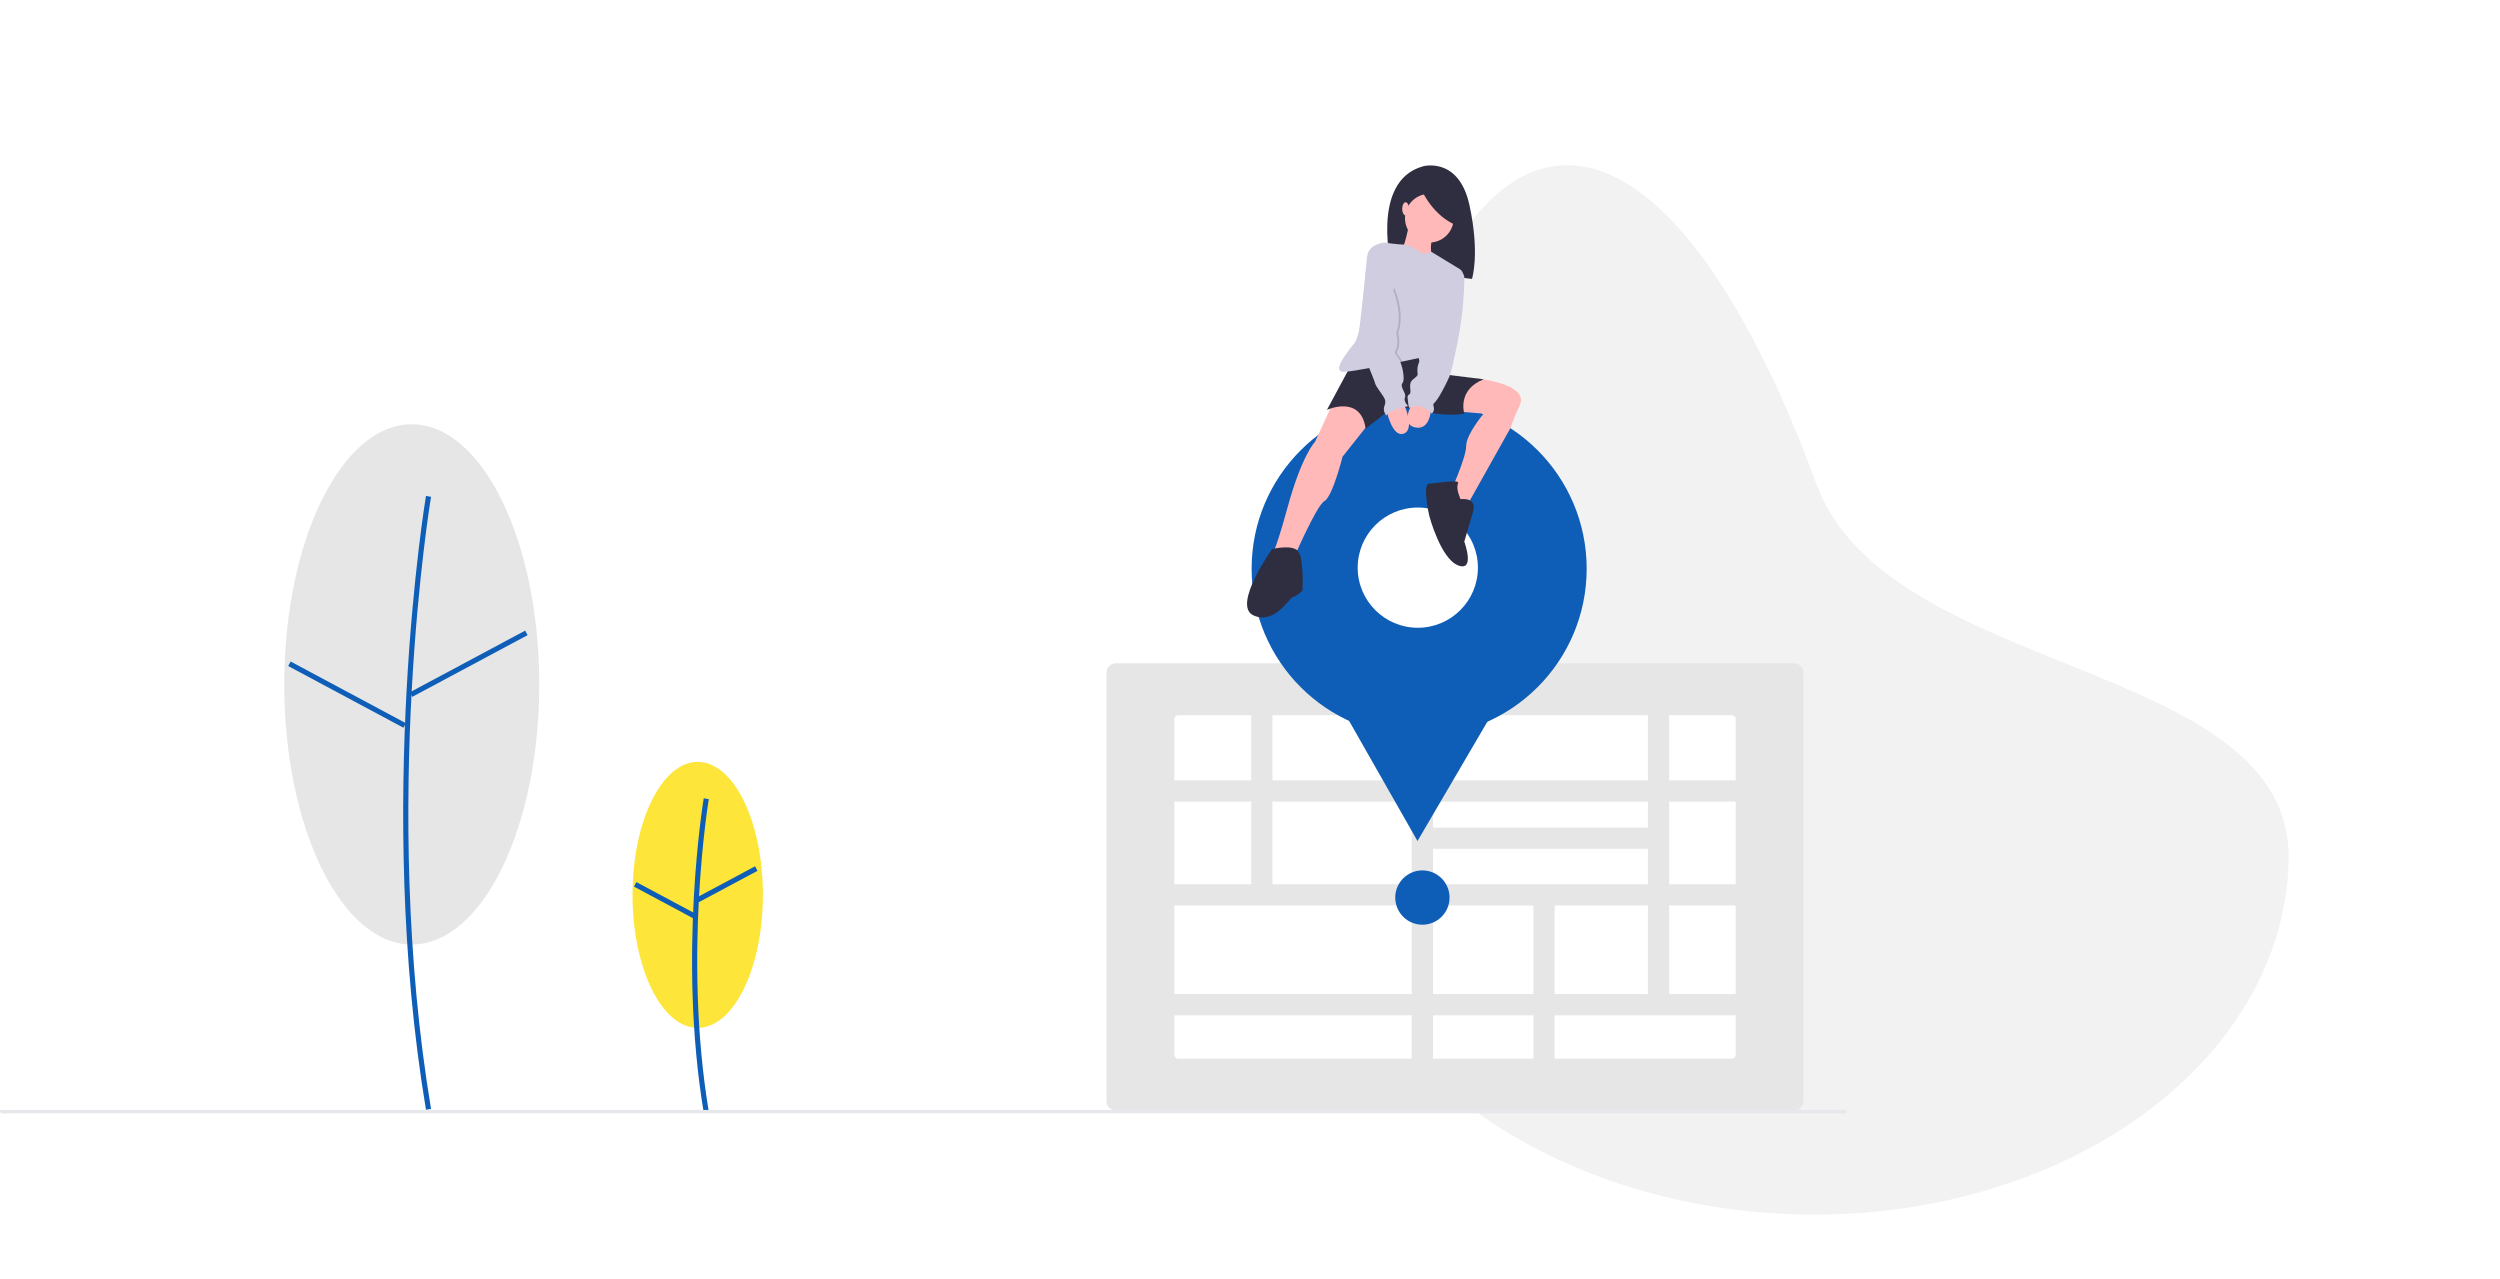 <svg xmlns="http://www.w3.org/2000/svg" width="729" height="373" viewBox="0 0 729 373">
  <g fill="none" fill-rule="evenodd">
    <rect width="729" height="373" fill="#FFF"/>
    <ellipse cx="203.452" cy="260.945" fill="#FEE539" fill-rule="nonzero" rx="19.007" ry="38.782" transform="matrix(-1 0 0 1 406.904 0)"/>
    <path fill="#0E5EB8" fill-rule="nonzero" d="M203.288,324.425 C210.901,278.751 203.365,233.242 203.288,232.788 L201.807,233.039 C201.884,233.491 209.376,278.761 201.807,324.178 L203.288,324.425 Z" transform="matrix(-1 0 0 1 408.495 0)"/>
    <polygon fill="#0E5EB8" fill-rule="nonzero" points="211.195 248.118 212.697 248.118 212.697 267.61 211.195 267.61" transform="scale(-1 1) rotate(-61.858 0 611.591)"/>
    <polygon fill="#0E5EB8" fill-rule="nonzero" points="184.059 261.721 203.552 261.721 203.552 263.223 184.059 263.223" transform="scale(-1 1) rotate(-28.158 0 1035.243)"/>
    <path fill="#F2F2F2" fill-rule="nonzero" d="M529.687,141.174 C474.319,-9.176 398.426,21.076 387.038,244.38 C384.041,303.135 447.307,352.321 524.717,354.128 C602.128,355.934 665.994,309.727 667.366,250.922 C668.738,192.116 550.62,198.018 529.687,141.174 Z"/>
    <ellipse cx="120.069" cy="199.566" fill="#E6E6E6" fill-rule="nonzero" rx="37.176" ry="75.853" transform="matrix(-1 0 0 1 240.138 0)"/>
    <path fill="#0E5EB8" fill-rule="nonzero" d="M119.049,323.608 C133.919,234.393 119.199,145.503 119.049,144.616 L117.568,144.867 C117.718,145.752 132.394,234.403 117.568,323.362 L119.049,323.608 Z" transform="matrix(-1 0 0 1 243.26 0)"/>
    <polygon fill="#0E5EB8" fill-rule="nonzero" points="135.932 174.479 137.434 174.479 137.434 212.603 135.932 212.603" transform="scale(-1 1) rotate(-61.858 0 421.658)"/>
    <polygon fill="#0E5EB8" fill-rule="nonzero" points="82.139 201.802 120.264 201.802 120.264 203.305 82.139 203.305" transform="scale(-1 1) rotate(-28.157 0 606.089)"/>
    <path fill="#E6E6E6" fill-rule="nonzero" d="M523.149,323.847 L325.409,323.847 C323.895,323.845 322.666,322.618 322.666,321.104 L322.666,196.155 C322.666,194.641 323.895,193.414 325.409,193.412 L523.149,193.412 C524.663,193.414 525.892,194.641 525.892,196.155 L525.892,321.104 C525.892,322.618 524.663,323.845 523.149,323.847 L523.149,323.847 Z" transform="matrix(-1 0 0 1 848.558 0)"/>
    <path fill="#FFF" fill-rule="nonzero" d="M343.594,208.553 C342.945,208.553 342.419,209.08 342.419,209.729 L342.419,307.53 C342.419,308.179 342.945,308.706 343.594,308.706 L504.964,308.706 C505.613,308.706 506.14,308.179 506.14,307.53 L506.14,209.729 C506.14,209.08 505.613,208.553 504.964,208.553 L343.594,208.553 Z" transform="matrix(-1 0 0 1 848.558 0)"/>
    <rect width="166.373" height="6.197" x="342.027" y="227.546" fill="#E6E6E6" fill-rule="nonzero" transform="matrix(-1 0 0 1 850.426 0)"/>
    <rect width="166.373" height="6.197" x="342.027" y="257.844" fill="#E6E6E6" fill-rule="nonzero" transform="matrix(-1 0 0 1 850.426 0)"/>
    <rect width="69.549" height="6.197" x="414.083" y="241.318" fill="#E6E6E6" fill-rule="nonzero" transform="matrix(-1 0 0 1 897.715 0)"/>
    <rect width="166.373" height="6.197" x="342.027" y="289.865" fill="#E6E6E6" fill-rule="nonzero" transform="matrix(-1 0 0 1 850.426 0)"/>
    <rect width="6.197" height="85.491" x="480.533" y="208.161" fill="#E6E6E6" fill-rule="nonzero" transform="matrix(-1 0 0 1 967.264 0)"/>
    <rect width="6.197" height="53.126" x="364.847" y="208.161" fill="#E6E6E6" fill-rule="nonzero" transform="matrix(-1 0 0 1 735.892 0)"/>
    <rect width="6.197" height="100.936" x="411.673" y="208.161" fill="#E6E6E6" fill-rule="nonzero" transform="matrix(-1 0 0 1 829.543 0)"/>
    <rect width="6.197" height="50.22" x="447.136" y="258.877" fill="#E6E6E6" fill-rule="nonzero" transform="matrix(-1 0 0 1 900.47 0)"/>
    <circle cx="414.771" cy="261.727" r="7.919" fill="#0E5EB8" fill-rule="nonzero" transform="matrix(-1 0 0 1 829.543 0)"/>
    <polygon fill="#E6E8EB" fill-rule="nonzero" points="538.231 324.662 0 324.662 0 323.662 538.465 323.662" transform="matrix(-1 0 0 1 538.465 0)"/>
    <circle cx="413.822" cy="165.835" r="48.85" fill="#0E5EB8" fill-rule="nonzero" transform="matrix(-1 0 0 1 827.644 0)"/>
    <polygon fill="#0E5EB8" fill-rule="nonzero" points="413.981 245.245 398.548 218.882 383.115 192.518 413.663 192.335 444.21 192.151 429.096 218.698" transform="matrix(-1 0 0 1 827.325 0)"/>
    <circle cx="413.43" cy="165.527" r="17.527" fill="#FFF" fill-rule="nonzero" transform="matrix(-1 0 0 1 826.86 0)"/>
    <path fill="#2F2E41" fill-rule="nonzero" d="M419.647,48.496 C419.647,48.496 409.195,45.552 406.103,59.832 C403.011,74.113 405.367,81.327 405.367,81.327 L428.702,78.603 C428.702,78.603 435.327,52.839 419.647,48.496 Z" transform="matrix(-1 0 0 1 834.6 0)"/>
    <path fill="#FFB9B9" fill-rule="nonzero" d="M435.547,110.349 C435.547,110.349 420.214,111.876 422.945,118.066 C425.676,124.256 425.676,124.802 425.676,124.802 L439.149,148.834 L443.518,144.282 C443.518,144.282 438.602,133.541 438.602,130.082 C438.602,126.623 433.505,120.615 433.505,120.615 L442.426,119.886 L435.547,110.349 Z" transform="matrix(-1 0 0 1 866.138 0)"/>
    <path fill="#FFB9B9" fill-rule="nonzero" d="M381.656,117.702 L386.753,128.807 C386.753,128.807 390.577,132.631 394.764,147.924 C398.952,163.217 399.862,162.671 399.862,162.671 L393.49,163.945 C393.49,163.945 386.389,147.377 384.023,146.103 C381.656,144.829 378.743,133.177 378.743,133.177 L370.368,122.617 L372.917,116.973 L381.656,117.702 Z" transform="matrix(-1 0 0 1 770.23 0)"/>
    <path fill="#2F2E41" fill-rule="nonzero" d="M424.804,104.957 L432.633,119.522 C432.633,119.522 422.801,114.971 421.345,124.984 L412.424,118.066 C412.424,118.066 400.044,122.071 392.579,120.615 C392.579,120.615 394.764,113.696 386.936,110.601 L404.595,108.416 L403.867,104.593 L405.688,100.952 L424.804,104.957 Z" transform="matrix(-1 0 0 1 819.568 0)"/>
    <path fill="#2F2E41" fill-rule="nonzero" d="M419.675,145.557 C419.675,145.557 414.759,144.829 416.033,149.198 L418.582,157.937 C418.582,157.937 415.305,166.858 420.403,164.855 C425.501,162.853 428.778,150.473 428.778,150.473 C428.778,150.473 430.962,141.005 428.778,141.005 C426.593,141.005 419.675,139.549 420.403,141.005 C421.131,142.462 419.675,145.557 419.675,145.557 Z" transform="matrix(-1 0 0 1 845.571 0)"/>
    <path fill="#2F2E41" fill-rule="nonzero" d="M372.601,160.122 C372.601,160.122 366.229,158.483 364.773,161.032 C363.316,163.581 363.68,171.956 363.68,172.138 C363.68,172.32 365.865,174.14 366.593,174.14 C367.322,174.14 371.873,182.333 378.063,179.42 C384.253,176.507 372.601,160.122 372.601,160.122 Z" transform="matrix(-1 0 0 1 743.515 0)"/>
    <circle cx="416.794" cy="63.629" r="7.1" fill="#FFB9B9" fill-rule="nonzero" transform="scale(-1 1) rotate(-80.783 0 553.51)"/>
    <path fill="#FFB9B9" fill-rule="nonzero" d="M415.699,65.086 C415.699,65.086 417.155,72.733 418.429,73.825 C419.704,74.917 408.78,76.556 408.78,76.556 C408.78,76.556 410.419,71.276 408.416,68.545 C406.413,65.814 415.699,65.086 415.699,65.086 Z" transform="matrix(-1 0 0 1 826.666 0)"/>
    <path fill="#D0CDE1" fill-rule="nonzero" d="M425.273,108.416 C424.033,108.416 420.876,107.903 417.337,107.242 C414.275,106.67 410.923,105.991 408.279,105.442 C405.448,104.852 403.426,104.411 403.426,104.411 C403.426,104.411 402.697,108.963 400.331,108.416 C398.292,107.947 392.198,86.662 390.55,80.78 C390.303,79.897 390.673,78.957 391.455,78.48 L399.825,73.37 L401.969,74.189 C401.969,74.189 405.592,71.389 407.695,71.332 C409.798,71.276 413.439,70.73 413.439,70.73 C413.439,70.73 417.626,71.094 418.355,74.189 C419.083,77.284 419.447,96.582 422.178,100.042 C424.909,103.501 428.732,108.416 425.273,108.416 Z" transform="matrix(-1 0 0 1 817.124 0)"/>
    <path fill="#FFB9B9" fill-rule="nonzero" d="M410.404,118.612 C410.404,118.612 410.404,125.712 415.137,124.62 C419.871,123.528 415.501,116.973 415.501,116.973 L410.404,118.612 Z" transform="matrix(-1 0 0 1 827.743 0)"/>
    <path fill="#FFB9B9" fill-rule="nonzero" d="M410.866,119.34 C410.866,119.34 409.228,127.715 405.769,126.44 C402.31,125.166 405.769,117.702 405.769,117.702 L410.866,119.34 Z" transform="matrix(-1 0 0 1 815.098 0)"/>
    <path fill="#000" fill-rule="nonzero" d="M408.845,99.495 C408.845,99.495 407.062,103.748 405.642,107.242 C402.58,106.67 399.228,105.991 396.585,105.442 C396.775,104.939 397.041,104.468 397.375,104.047 C398.649,102.591 397.921,102.226 397.921,102.226 C396.829,100.042 397.739,97.129 397.739,97.129 C395.554,91.303 398.831,84.02 398.831,84.02 L408.845,99.495 Z" opacity=".15" transform="matrix(-1 0 0 1 805.43 0)"/>
    <path fill="#D0CDE1" fill-rule="nonzero" d="M400.59,84.02 C400.59,84.02 397.313,91.303 399.498,97.129 C399.498,97.129 398.587,100.042 399.68,102.226 C399.68,102.226 400.408,102.591 399.134,104.047 C397.859,105.504 396.767,110.601 397.677,111.694 C398.587,112.786 396.403,114.789 396.949,115.881 C397.495,116.973 396.039,118.43 396.039,118.43 C396.039,118.43 401.5,119.522 402.411,121.161 C402.411,121.161 403.503,119.886 402.957,118.43 C402.411,116.973 402.775,116.427 403.321,115.517 C403.867,114.607 405.506,112.604 405.688,111.694 C405.87,110.783 410.603,99.496 410.603,99.496 L408.383,78.925 L400.59,84.02 Z" transform="matrix(-1 0 0 1 806.642 0)"/>
    <path fill="#D0CDE1" fill-rule="nonzero" d="M412.462,78.923 L412.122,78.984 C411.143,79.162 410.434,80.018 410.441,81.013 C410.454,82.841 410.557,86.085 411.006,90.575 C411.734,97.857 414.283,108.781 414.829,109.873 C415.697,111.806 416.669,113.69 417.742,115.517 C419.381,118.248 419.745,117.337 419.381,118.612 C419.154,119.329 419.368,120.112 419.927,120.615 C419.927,120.615 423.204,116.973 426.481,118.976 C426.715,118.461 426.839,117.903 426.845,117.337 C426.845,116.427 427.391,115.517 426.481,114.971 C425.571,114.424 427.027,112.058 425.571,110.783 C424.114,109.509 423.932,109.691 424.114,108.416 C424.199,107.55 424.074,106.676 423.75,105.868 L412.462,78.923 Z" transform="matrix(-1 0 0 1 837.449 0)"/>
    <path fill="#2F2E41" fill-rule="nonzero" d="M425.475,54.509 C425.475,54.509 422.531,62.311 415.317,65.55 L414.139,58.631 L425.475,54.509 Z" transform="matrix(-1 0 0 1 839.614 0)"/>
    <ellipse cx="409.875" cy="60.899" fill="#FFB9B9" fill-rule="nonzero" rx="1.001" ry="1.912" transform="matrix(-1 0 0 1 819.75 0)"/>
  </g>
</svg>
